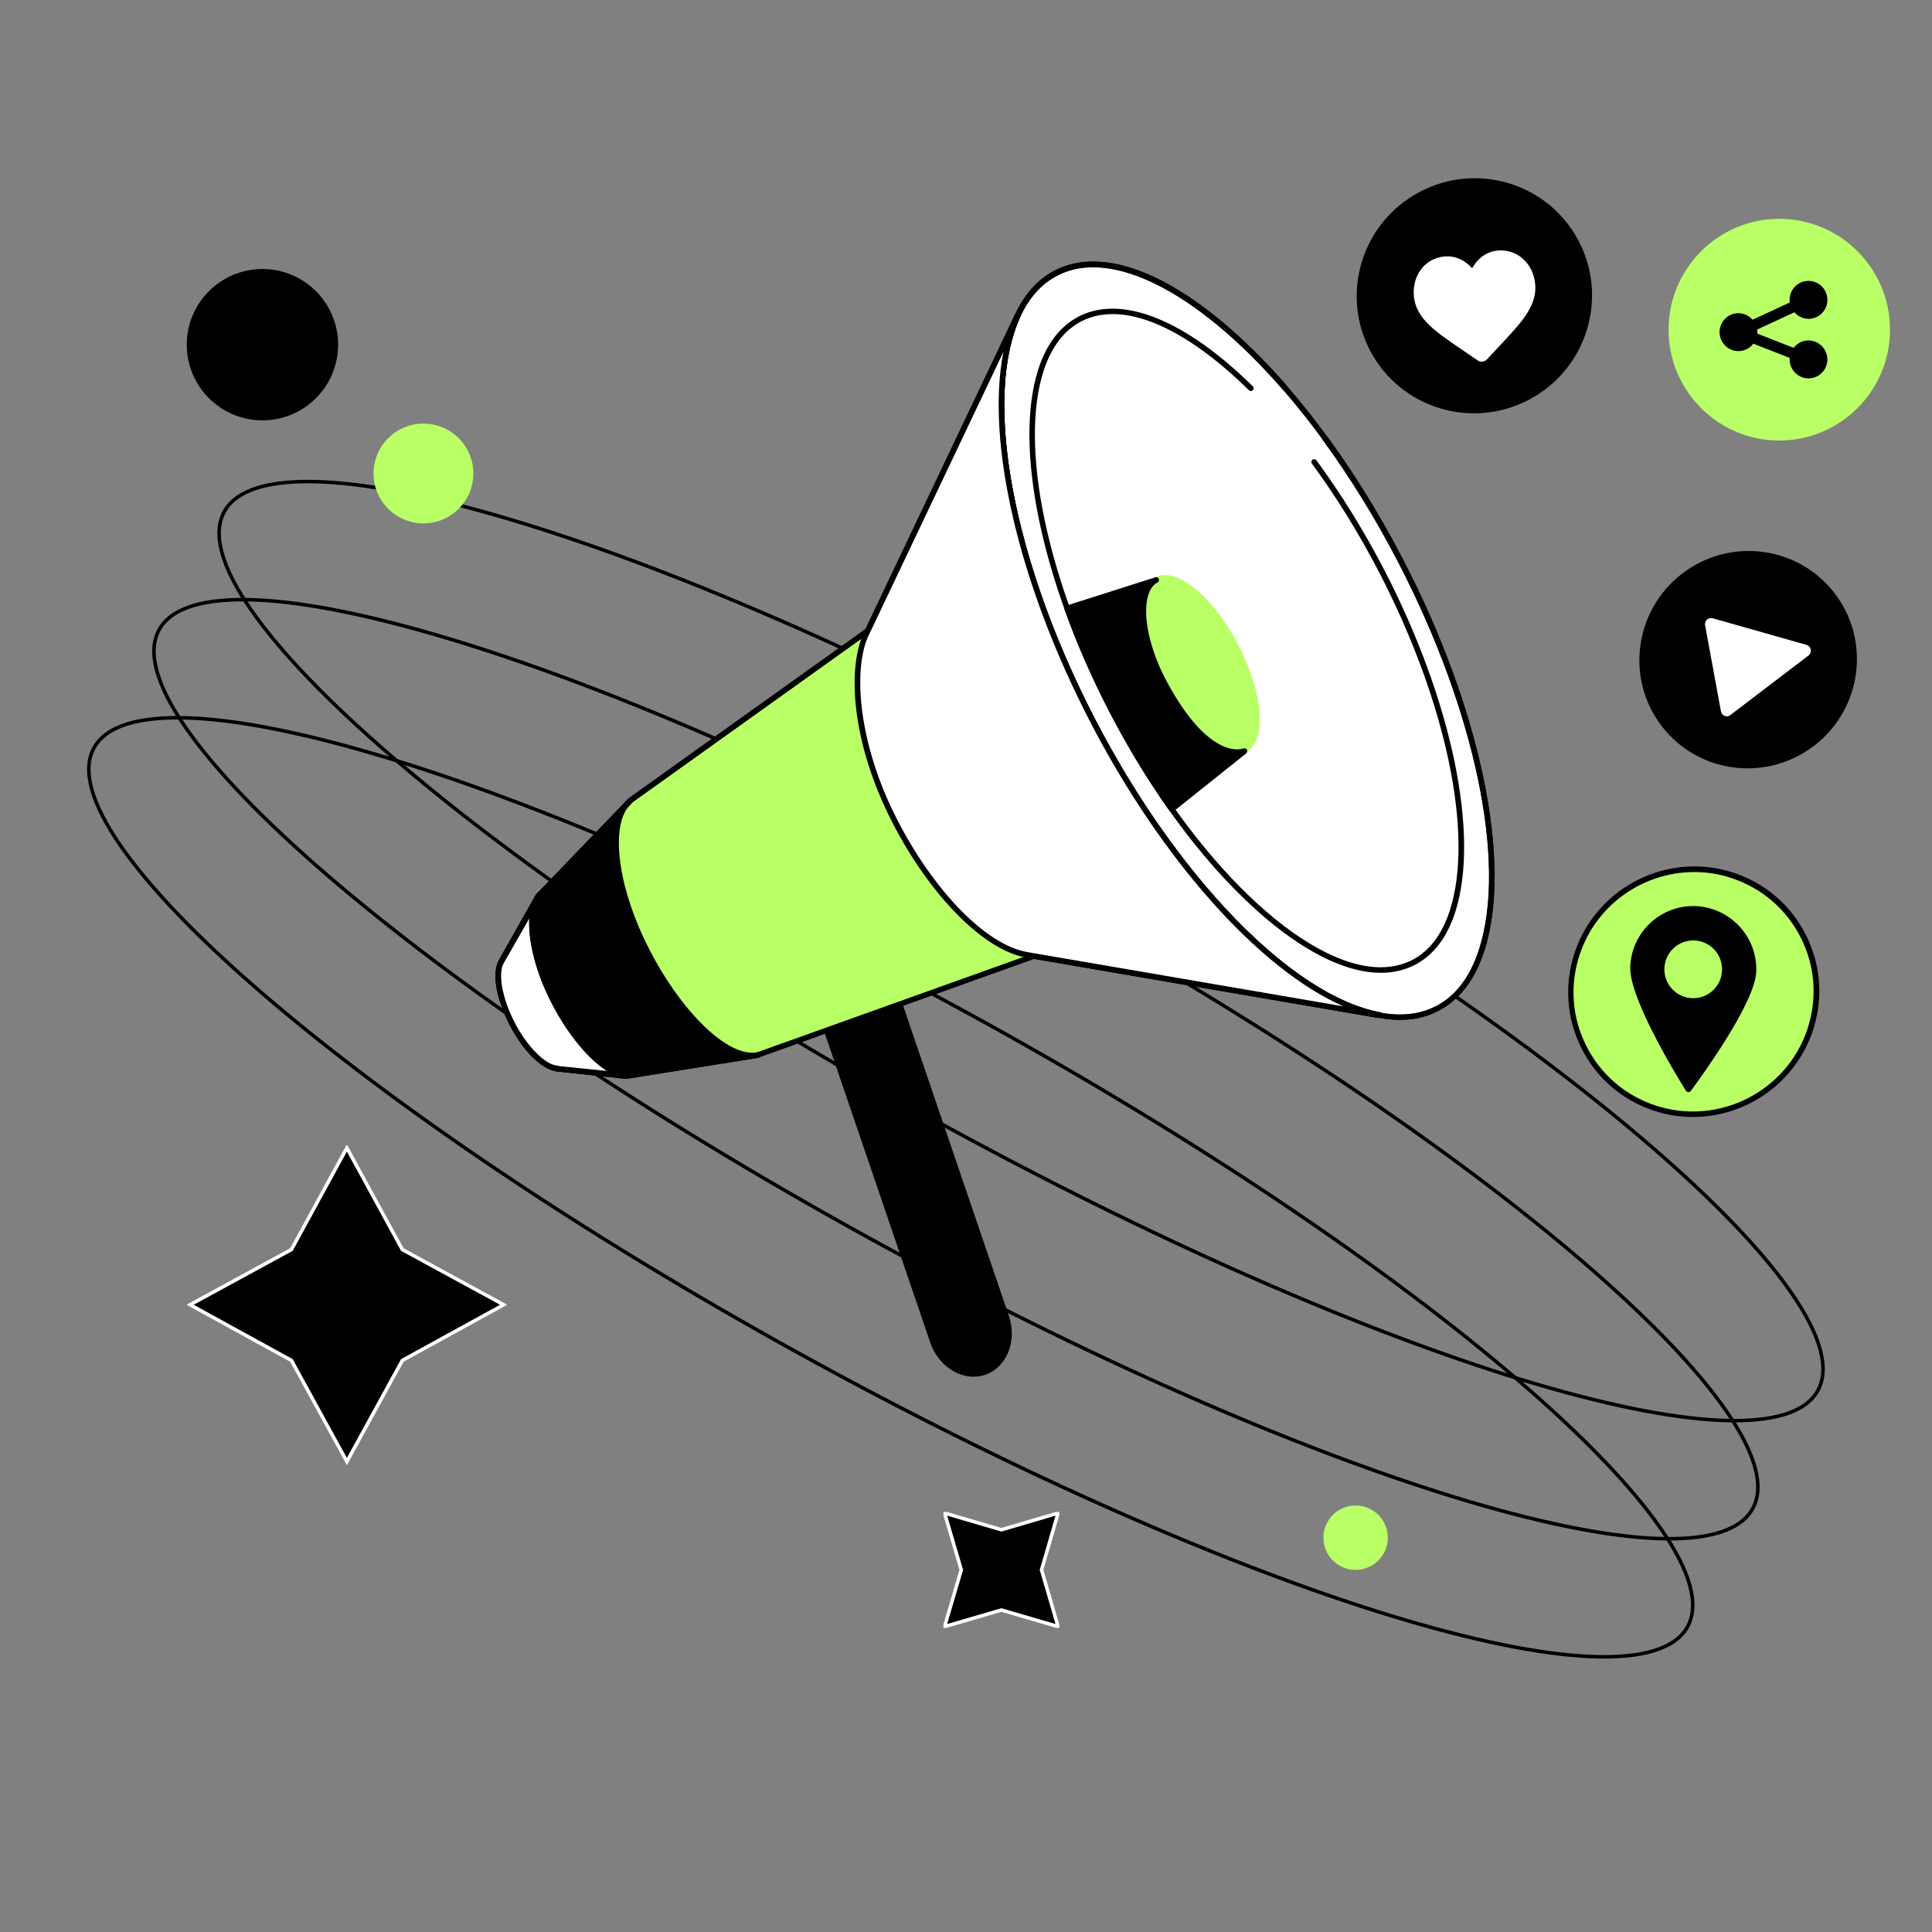 <svg width="550" height="550" viewBox="0 0 550 550" fill="none" xmlns="http://www.w3.org/2000/svg">
<rect x="0" y="0" width="550" height="550" fill="#808080" stroke="none"/>
<g clip-path="url(#clip0_2907_243)">
<path d="M285.08 435.49L301.215 430.737L296.507 446.917L301.215 463.051L285.08 458.343L268.9 463.051L273.654 446.917L268.9 430.737L285.08 435.49Z" fill="black" stroke="white" stroke-miterlimit="10"/>
</g>
<g clip-path="url(#clip1_2907_243)">
<path d="M114.534 355.716L143.387 371.437L114.534 387.284L98.75 416.074L82.966 387.284L54.113 371.437L82.966 355.716L98.75 326.8L114.534 355.716Z" fill="black" stroke="white" stroke-miterlimit="10"/>
</g>
<path d="M517.492 395.868C515.758 399.012 512.525 401.291 507.861 402.705C503.194 404.12 497.138 404.655 489.843 404.341C475.255 403.711 455.824 399.689 432.895 392.672C387.047 378.639 327.318 352.66 264.584 318.056C201.85 283.452 148.014 246.79 111.687 215.495C93.521 199.845 79.754 185.555 71.439 173.551C67.281 167.548 64.504 162.141 63.211 157.438C61.919 152.739 62.122 148.789 63.856 145.645C65.591 142.501 68.823 140.222 73.487 138.808C78.154 137.393 84.21 136.858 91.505 137.172C106.094 137.802 125.525 141.823 148.453 148.841C194.301 162.874 254.03 188.853 316.764 223.457C379.498 258.061 433.334 294.723 469.661 326.018C487.828 341.668 501.595 355.958 509.909 367.962C514.067 373.965 516.845 379.372 518.137 384.074C519.429 388.774 519.226 392.724 517.492 395.868Z" stroke="black"/>
<path d="M498.947 429.487C497.213 432.631 493.98 434.91 489.316 436.324C484.649 437.739 478.594 438.274 471.298 437.96C456.71 437.33 437.279 433.308 414.351 426.291C368.502 412.258 308.773 386.279 246.039 351.675C183.305 317.071 129.469 280.409 93.142 249.114C74.976 233.464 61.209 219.174 52.894 207.17C48.736 201.167 45.959 195.76 44.666 191.058C43.374 186.358 43.577 182.408 45.312 179.264C47.046 176.12 50.278 173.841 54.943 172.427C59.609 171.012 65.665 170.477 72.96 170.791C87.549 171.421 106.98 175.443 129.908 182.46C175.756 196.493 235.485 222.472 298.219 257.076C360.953 291.68 414.789 328.342 451.116 359.637C469.283 375.287 483.05 389.577 491.364 401.581C495.522 407.584 498.3 412.991 499.592 417.694C500.884 422.393 500.681 426.343 498.947 429.487Z" stroke="black"/>
<path d="M480.404 463.105C478.67 466.249 475.437 468.527 470.773 469.942C466.106 471.357 460.051 471.892 452.755 471.577C438.167 470.948 418.736 466.926 395.808 459.909C349.959 445.876 290.23 419.897 227.496 385.293C164.762 350.689 110.926 314.026 74.6 282.732C56.433 267.082 42.666 252.792 34.351 240.788C30.193 234.785 27.416 229.377 26.123 224.675C24.831 219.975 25.034 216.026 26.768 212.882C28.503 209.737 31.735 207.459 36.4 206.045C41.066 204.63 47.122 204.094 54.417 204.409C69.006 205.038 88.437 209.06 111.365 216.078C157.213 230.111 216.942 256.09 279.676 290.694C342.41 325.297 396.246 361.96 432.573 393.255C450.74 408.905 464.507 423.195 472.821 435.199C476.979 441.201 479.757 446.609 481.05 451.311C482.341 456.011 482.138 459.961 480.404 463.105Z" stroke="black"/>
<ellipse cx="120.542" cy="134.791" rx="14.208" ry="14.208" fill="#B9FF66"/>
<ellipse cx="385.915" cy="437.75" rx="9.167" ry="9.167" fill="#B9FF66"/>
<ellipse cx="74.71" cy="98.125" rx="21.541" ry="21.542" fill="black"/>
<path d="M280.263 390.626C274.488 392.601 267.889 388.687 265.594 381.901L229.873 277.161L250.746 270.016L286.503 374.899C288.798 381.614 286.001 388.651 280.263 390.626Z" fill="black"/>
<path d="M277.142 391.917C275.456 391.917 273.735 391.522 272.085 390.697C268.749 389.045 266.095 385.957 264.804 382.151L229.083 277.411C228.94 277.016 229.155 276.549 229.585 276.405L250.459 269.26C250.674 269.188 250.889 269.188 251.068 269.296C251.248 269.404 251.391 269.547 251.463 269.763L287.22 374.646C289.623 381.756 286.61 389.26 280.477 391.379C279.437 391.738 278.289 391.917 277.142 391.917ZM230.877 277.662L266.347 381.648C267.494 385.059 269.861 387.86 272.802 389.296C275.169 390.445 277.716 390.661 280.011 389.871C285.319 388.039 287.901 381.433 285.749 375.149L250.243 271.019L230.877 277.662Z" fill="black"/>
<path d="M247.048 179.599L179.515 227.822L153.226 255.147L142.897 273.424L142.861 273.567C140.817 276.727 142 284.016 145.838 291.449C149.604 298.774 154.912 303.873 158.642 304.16L158.534 304.232L178.367 306.386L215.487 300.461L294.281 272.239L392.227 289.043L392.908 289.079C368.305 284.483 335.095 251.556 310.958 204.985C286.857 158.45 279.182 112.454 289.762 89.761H289.726L247.585 178.45L247.048 179.599Z" fill="#B9FF66"/>
<path d="M409.193 287.052C433.4 274.466 428.719 217.409 398.738 159.611C368.758 101.813 324.831 65.162 300.624 77.748C276.418 90.333 281.099 147.39 311.079 205.188C341.06 262.986 384.987 299.637 409.193 287.052Z" fill="white"/>
<path d="M398.546 290.335C388.001 290.335 375.305 284.446 361.641 272.992C343.027 257.409 324.772 233.387 310.247 205.308C288.262 162.794 279.189 119.204 287.151 94.248C289.805 85.918 294.252 80.101 300.313 76.977C312.363 70.801 329.327 76.044 348.12 91.771C366.734 107.354 384.989 131.376 399.514 159.455C421.535 201.969 430.608 245.559 422.611 270.515C419.957 278.845 415.51 284.662 409.448 287.786C406.185 289.509 402.527 290.335 398.546 290.335ZM311.287 76.044C307.593 76.044 304.15 76.798 301.066 78.413C295.364 81.322 291.203 86.852 288.693 94.787C280.838 119.383 289.876 162.507 311.682 204.662C341.378 262.005 384.917 298.701 408.767 286.457C414.469 283.549 418.63 278.019 421.14 270.084C428.995 245.488 419.957 202.364 398.151 160.209C372.293 110.299 335.998 76.044 311.287 76.044Z" fill="black"/>
<path d="M398.538 290.335C387.994 290.335 375.298 284.446 361.633 272.992C343.02 257.408 324.765 233.387 310.239 205.308C288.255 162.794 279.181 119.203 287.143 94.248C289.797 85.918 294.244 80.101 300.305 76.977C308.375 72.812 318.919 73.853 330.79 79.957C342.159 85.81 354.46 96.187 366.439 109.94C366.726 110.263 366.69 110.765 366.367 111.053C366.045 111.34 365.543 111.304 365.256 110.981C340.939 83.045 316.336 70.55 301.058 78.413C295.356 81.322 291.195 86.852 288.685 94.787C280.831 119.383 289.868 162.507 311.674 204.661C337.496 254.536 373.827 288.827 398.502 288.827C402.196 288.827 405.639 288.073 408.723 286.457C414.426 283.549 418.586 278.019 421.097 270.084C428.951 245.487 419.913 202.363 398.107 160.209C391.616 147.642 384.3 135.828 376.445 125.092C376.194 124.733 376.266 124.23 376.625 123.979C376.983 123.728 377.485 123.8 377.736 124.159C385.662 134.967 392.979 146.852 399.542 159.491C421.527 201.968 430.601 245.559 422.603 270.514C419.949 278.845 415.502 284.662 409.441 287.786C406.177 289.509 402.519 290.335 398.538 290.335Z" fill="black"/>
<path d="M354.266 213.477C359.873 210.561 358.795 197.354 351.856 183.978C344.918 170.603 334.748 162.123 329.14 165.039C323.532 167.954 324.611 181.161 331.549 194.537C338.487 207.913 348.658 216.392 354.266 213.477Z" fill="#B9FF66"/>
<path d="M351.816 214.861C345.647 214.861 337.04 206.889 330.835 194.86C325.671 184.878 323.555 174.609 325.456 168.684C326.137 166.602 327.249 165.13 328.791 164.34C334.888 161.216 345.325 169.726 352.569 183.693C357.734 193.676 359.85 203.945 357.949 209.869C357.267 211.952 356.156 213.424 354.613 214.214C353.753 214.645 352.82 214.861 351.816 214.861ZM331.588 165.237C330.835 165.237 330.118 165.381 329.508 165.704C328.325 166.315 327.464 167.464 326.926 169.151C325.169 174.681 327.213 184.519 332.198 194.142C338.797 206.889 348.732 215.471 353.86 212.814C355.044 212.203 355.905 211.054 356.443 209.367C358.2 203.801 356.12 193.999 351.17 184.376C345.36 173.209 337.04 165.237 331.588 165.237Z" fill="#B9FF66"/>
<path d="M393.089 276.942C383.836 276.942 372.718 271.772 360.739 261.754C344.457 248.109 328.461 227.068 315.765 202.508C296.506 165.308 288.58 127.139 295.538 105.272C297.869 97.947 301.778 92.848 307.122 90.084C319.387 83.8 337.427 91.053 356.651 109.976C356.973 110.299 356.973 110.766 356.651 111.089C356.328 111.412 355.862 111.412 355.539 111.089C336.818 92.669 319.423 85.488 307.839 91.484C302.89 94.033 299.267 98.809 297.044 105.739C290.194 127.211 298.084 164.913 317.164 201.789C339.723 245.416 371.463 275.362 393.053 275.362C396.281 275.362 399.258 274.68 401.983 273.316C406.933 270.766 410.555 265.991 412.778 259.061C419.629 237.589 411.738 199.886 392.659 163.01C386.884 151.879 380.429 141.43 373.471 131.987C373.22 131.628 373.292 131.125 373.65 130.874C374.009 130.622 374.511 130.694 374.762 131.053C381.792 140.604 388.283 151.089 394.093 162.292C413.352 199.491 421.278 237.66 414.321 259.528C411.989 266.853 408.08 271.951 402.736 274.716C399.796 276.188 396.568 276.942 393.089 276.942Z" fill="black"/>
<path d="M178.403 307.139C178.368 307.139 178.332 307.139 178.332 307.139L158.499 304.985C158.391 304.985 158.283 304.949 158.176 304.877C154.087 304.231 148.923 299.06 145.157 291.807C141.14 284.159 139.957 276.691 142.144 273.172L142.18 273.064L152.509 254.752C152.545 254.68 152.581 254.644 152.617 254.608L178.906 227.283C178.941 227.247 178.977 227.211 179.013 227.175L246.367 179.06L288.974 89.401C289.081 89.222 289.225 89.078 289.44 89.006C289.655 88.934 289.87 88.934 290.05 89.042C290.444 89.222 290.623 89.688 290.444 90.083C279.649 113.243 288.185 159.276 311.64 204.59C335.131 249.976 367.876 283.585 393.088 288.217C393.483 288.288 393.77 288.648 393.734 289.078C393.698 289.473 393.339 289.761 392.945 289.797L392.263 289.761C392.228 289.761 392.192 289.761 392.156 289.761L294.389 272.992L215.774 301.143C215.738 301.143 215.667 301.179 215.631 301.179L178.511 307.104C178.475 307.139 178.439 307.139 178.403 307.139ZM159.072 303.477L178.403 305.56L215.344 299.635L294.102 271.448C294.246 271.412 294.353 271.376 294.497 271.412L382.508 286.493C358.73 276.044 330.935 245.2 310.313 205.344C289.834 165.775 280.689 125.595 285.71 100.209L247.765 179.922C247.694 180.03 247.622 180.137 247.514 180.209L180.053 228.432L153.872 255.613L143.543 273.926C143.543 273.962 143.507 273.998 143.507 273.998C141.642 276.906 142.898 284.087 146.52 291.089C150.071 297.947 155.199 303.118 158.714 303.369C158.857 303.369 158.965 303.405 159.072 303.477Z" fill="black"/>
<path d="M247.153 179.312L289.724 89.725H289.76C279.18 112.418 286.891 158.414 310.956 204.949C335.093 251.556 368.303 284.483 392.978 289.007L392.296 288.971L294.494 272.203L292.235 271.808C280.866 269.797 265.695 255.003 254.828 233.89C243.674 212.238 241.702 190.658 246.651 180.389L247.153 179.312Z" fill="white"/>
<path d="M392.979 289.797C392.943 289.797 392.979 289.797 392.979 289.797L392.262 289.761C392.226 289.761 392.19 289.761 392.154 289.761L294.352 272.992L292.092 272.597C280.078 270.479 264.835 255.075 254.112 234.285C241.954 210.658 241.344 189.617 245.935 180.066L246.473 178.989L289.044 89.437C289.152 89.258 289.295 89.114 289.51 89.042C289.725 88.97 289.941 88.97 290.12 89.078C290.514 89.258 290.694 89.725 290.514 90.119C279.719 113.279 288.255 159.312 311.71 204.626C335.202 250.012 367.946 283.621 393.159 288.253C393.553 288.325 393.84 288.684 393.804 289.115C393.697 289.474 393.374 289.797 392.979 289.797ZM285.637 100.209L247.871 179.671L247.334 180.748C242.779 190.227 244.106 211.412 255.511 233.531C266.019 253.926 280.831 269.007 292.379 271.018L294.639 271.413L382.471 286.493C358.693 276.045 330.898 245.201 310.276 205.344C289.797 165.775 280.652 125.595 285.637 100.209Z" fill="black"/>
<path d="M177.327 307.033C177.291 307.033 177.255 307.033 177.255 307.033L158.462 305.022C158.355 305.022 158.247 304.986 158.139 304.914C154.051 304.268 148.886 299.098 145.121 291.844C141.14 284.16 139.956 276.692 142.144 273.173L142.18 273.065L152.509 254.753C152.724 254.358 153.19 254.25 153.585 254.466C153.979 254.681 154.087 255.148 153.872 255.543L143.543 273.927C143.543 273.963 143.507 273.999 143.507 273.999C141.642 276.907 142.897 284.089 146.519 291.09C150.07 297.949 155.199 303.119 158.713 303.37C158.821 303.37 158.964 303.406 159.036 303.478L177.399 305.453C177.829 305.489 178.152 305.884 178.08 306.315C178.044 306.71 177.721 307.033 177.327 307.033Z" fill="black"/>
<path d="M178.582 306.241C172.485 305.81 163.949 297.157 157.745 285.2C151.182 272.525 149.64 259.419 153.656 254.751L142.933 273.422L142.861 273.566C140.817 276.726 142 284.015 145.838 291.448C149.604 298.773 154.912 303.871 158.642 304.159L158.534 304.23L178.582 306.241Z" fill="white"/>
<path d="M178.582 307.032C178.546 307.032 178.546 307.032 178.51 307.032C178.367 307.032 178.188 306.996 178.044 306.996L158.462 305.021C158.355 305.021 158.247 304.985 158.139 304.914C154.051 304.267 148.886 299.097 145.121 291.844C141.14 284.159 139.956 276.691 142.144 273.172L142.18 273.064L151.612 256.619C151.971 255.685 152.437 254.86 153.011 254.177C153.262 253.854 153.728 253.818 154.051 254.034C154.374 254.285 154.481 254.716 154.266 255.075L152.939 257.337C150.823 263.046 152.903 274.249 158.355 284.734C164.272 296.188 172.342 304.555 178.116 305.309L178.546 305.344C178.977 305.38 179.299 305.775 179.264 306.206C179.299 306.709 178.977 307.032 178.582 307.032ZM159.036 303.477L172.736 304.878C167.464 301.502 161.654 294.537 157.028 285.56C152.545 276.906 150.321 267.93 150.68 261.466L143.543 273.926C143.543 273.962 143.507 273.998 143.507 273.998C141.642 276.906 142.897 284.088 146.519 291.09C150.07 297.948 155.199 303.118 158.713 303.37C158.821 303.37 158.964 303.406 159.036 303.477Z" fill="black"/>
<path d="M214.159 300.606L215.737 300.283C207.201 302.078 193.716 289.151 184.212 270.803C174.492 252.06 172.663 233.352 179.549 227.823L178.653 228.72L153.727 254.645C149.638 259.241 151.145 272.419 157.744 285.166C164.092 297.446 173.094 306.207 179.227 306.171L214.159 300.606Z" fill="black"/>
<path d="M179.192 306.996C172.665 306.996 163.591 298.199 157.028 285.56C150.357 272.634 148.672 259.133 153.119 254.142L177.579 228.72C178.009 228.145 178.511 227.642 179.049 227.212C179.372 226.96 179.838 226.996 180.125 227.283C180.412 227.607 180.412 228.073 180.125 228.361L178.726 229.833C173.741 236.511 176.216 253.603 184.931 270.443C194.327 288.612 207.454 301.072 215.487 299.564L215.595 299.528C216.025 299.456 216.42 299.707 216.527 300.138C216.599 300.569 216.348 300.964 215.918 301.072C215.882 301.072 215.846 301.072 215.81 301.108L214.34 301.395H214.304L179.372 306.96C179.3 306.96 179.228 306.996 179.192 306.996ZM175.498 233.172L154.302 255.219C150.357 259.671 152.151 272.669 158.463 284.842C164.631 296.763 173.346 305.38 179.192 305.416L210.036 300.497C201.715 297.553 191.458 286.458 183.532 271.197C176 256.655 173.095 241.861 175.498 233.172Z" fill="black"/>
<path d="M329.138 165.023C323.507 167.896 324.332 181.217 331.505 194.503C343.52 216.729 353.096 214.108 354.207 213.713C354.243 213.713 354.243 213.749 354.207 213.749L333.585 230.374C327.524 221.864 321.75 212.384 316.442 202.151C311.385 192.348 307.117 182.582 303.746 173.102L329.138 165.023Z" fill="black"/>
<path d="M333.587 231.163C333.551 231.163 333.515 231.163 333.479 231.163C333.264 231.127 333.085 231.02 332.941 230.84C326.737 222.115 320.963 212.564 315.762 202.546C310.777 192.923 306.473 183.12 303.03 173.425C302.959 173.21 302.959 172.994 303.066 172.815C303.174 172.635 303.317 172.492 303.533 172.42L328.925 164.341C329.319 164.233 329.749 164.413 329.893 164.808C330.036 165.203 329.893 165.633 329.534 165.813C328.315 166.423 327.418 167.644 326.88 169.44C325.123 175.077 327.275 185.059 332.26 194.215C343.988 215.903 353.026 213.425 353.994 213.066C354.353 212.923 354.783 213.102 354.962 213.425C355.142 213.749 355.07 214.215 354.783 214.467L334.089 230.984C333.946 231.091 333.766 231.163 333.587 231.163ZM304.788 173.605C308.195 182.976 312.355 192.456 317.161 201.792C322.182 211.486 327.777 220.714 333.766 229.224L351.663 214.79C347.574 214.61 339.863 211.558 330.825 194.862C325.589 185.203 323.437 175.005 325.338 168.865C325.589 168.075 325.876 167.393 326.235 166.747L304.788 173.605Z" fill="black"/>
<path d="M435.247 113.798C451.642 105.178 457.984 84.94 449.411 68.595C440.838 52.25 420.596 45.988 404.201 54.608C387.805 63.228 381.464 83.466 390.037 99.811C398.61 116.156 418.851 122.418 435.247 113.798Z" fill="black"/>
<path d="M404.454 76.799C406.032 74.644 408.363 73.316 411.017 73.028C413.026 72.813 414.89 73.244 416.648 74.321C417.544 74.86 418.333 75.542 419.087 76.368C419.625 75.398 420.27 74.537 421.023 73.819C422.494 72.382 424.251 71.556 426.224 71.341C428.878 71.054 431.46 71.844 433.468 73.603C435.441 75.327 436.696 77.84 437.019 80.677C437.342 83.585 436.553 86.386 434.544 89.474C432.751 92.239 430.025 95.111 426.869 98.486C425.793 99.635 424.574 100.928 423.319 102.293C422.996 102.652 422.53 102.903 422.028 102.939C421.525 103.011 421.059 102.867 420.629 102.58C419.087 101.503 417.616 100.497 416.325 99.635C412.523 97.05 409.224 94.824 406.857 92.526C404.203 89.977 402.84 87.391 402.517 84.483C402.23 81.646 402.912 78.917 404.454 76.799Z" fill="white"/>
<path d="M528.266 115.625C540.269 103.608 540.269 84.124 528.266 72.107C516.263 60.09 496.803 60.09 484.8 72.107C472.797 84.124 472.797 103.608 484.8 115.625C496.803 127.642 516.263 127.642 528.266 115.625Z" fill="#B9FF66"/>
<path d="M506.527 125.416C489.168 125.416 475.002 111.268 475.002 93.853C475.002 76.475 489.133 62.291 506.527 62.291C523.921 62.291 538.052 76.439 538.052 93.853C538.052 111.232 523.921 125.416 506.527 125.416ZM506.527 63.871C490.029 63.871 476.58 77.3 476.58 93.853C476.58 110.371 489.993 123.836 506.527 123.836C523.025 123.836 536.474 110.407 536.474 93.853C536.474 77.336 523.06 63.871 506.527 63.871Z" fill="#B9FF66"/>
<path d="M514.844 96.906C513.122 96.906 511.616 97.732 510.612 99.025L500.247 94.968C500.247 94.824 500.283 94.716 500.283 94.573C500.283 94.321 500.247 94.07 500.211 93.819L510.827 88.899C511.795 90.012 513.23 90.731 514.844 90.766C517.785 90.766 520.223 88.361 520.223 85.38C520.223 82.4 517.821 79.959 514.844 79.959C511.903 79.959 509.464 82.364 509.464 85.344C509.464 85.596 509.5 85.847 509.536 86.099L498.92 91.018C497.952 89.905 496.517 89.186 494.903 89.151C491.962 89.151 489.523 91.556 489.523 94.537C489.523 97.517 491.926 99.959 494.903 99.959C496.625 99.959 498.131 99.133 499.135 97.84L509.5 101.898C509.5 102.041 509.464 102.149 509.464 102.292C509.464 105.273 511.867 107.714 514.844 107.714C517.785 107.714 520.223 105.309 520.223 102.328C520.188 99.348 517.785 96.942 514.844 96.906Z" fill="black"/>
<path d="M515.249 213.161C529.324 203.38 532.86 184.093 523.147 170.083C513.434 156.073 494.15 152.644 480.075 162.425C466 172.206 462.464 191.493 472.177 205.503C481.89 219.513 501.174 222.942 515.249 213.161Z" fill="black"/>
<path d="M489.922 202.509L485.403 177.985C485.188 176.728 486.336 175.687 487.555 176.01L514.274 183.586C515.637 183.981 515.96 185.741 514.848 186.603L492.612 203.551C491.644 204.341 490.173 203.802 489.922 202.509Z" fill="white"/>
<path d="M497.363 313.617C514.745 305.145 522.018 284.257 513.608 266.963C505.199 249.668 484.291 242.515 466.909 250.987C449.528 259.458 442.255 280.346 450.664 297.641C459.074 314.936 479.982 322.089 497.363 313.617Z" fill="#B9FF66"/>
<path d="M481.957 317.984C478.227 317.984 474.426 317.41 470.732 316.153C461.694 313.137 454.377 306.818 450.145 298.272C445.913 289.762 445.268 280.103 448.316 271.054C454.628 252.419 474.928 242.257 493.613 248.469C502.651 251.485 509.967 257.805 514.199 266.351C518.431 274.861 519.077 284.519 516.028 293.568C510.936 308.505 496.913 317.984 481.957 317.984ZM482.316 248.254C468.006 248.254 454.593 257.302 449.751 271.593C446.846 280.247 447.456 289.475 451.508 297.589C455.561 305.74 462.555 311.809 471.198 314.681C489.058 320.606 508.461 310.911 514.486 293.101C517.391 284.448 516.782 275.22 512.729 267.105C508.676 258.954 501.683 252.886 493.039 250.013C489.489 248.792 485.866 248.254 482.316 248.254Z" fill="black"/>
<path d="M499.966 276.657C499.608 285.382 484.867 305.777 481.353 310.553C480.994 311.056 480.241 311.02 479.918 310.481C477.695 306.89 470.342 294.826 466.505 285.059C464.963 281.181 463.994 277.662 464.102 275.185C464.496 265.275 472.853 257.555 482.751 257.95C492.65 258.416 500.361 266.747 499.966 276.657Z" fill="black"/>
<path d="M487.832 281.759C491.04 278.548 491.04 273.342 487.832 270.131C484.625 266.919 479.425 266.919 476.218 270.131C473.01 273.342 473.01 278.548 476.218 281.759C479.425 284.97 484.625 284.97 487.832 281.759Z" fill="#B9FF66"/>
<defs>
<clipPath id="clip0_2907_243">
<rect width="33" height="33" fill="white" transform="translate(268.582 430.417)"/>
</clipPath>
<clipPath id="clip1_2907_243">
<rect width="64.465" height="64.465" fill="white" transform="matrix(0.707 0.707 -0.707 0.707 98.75 325.917)"/>
</clipPath>
</defs>
</svg>
